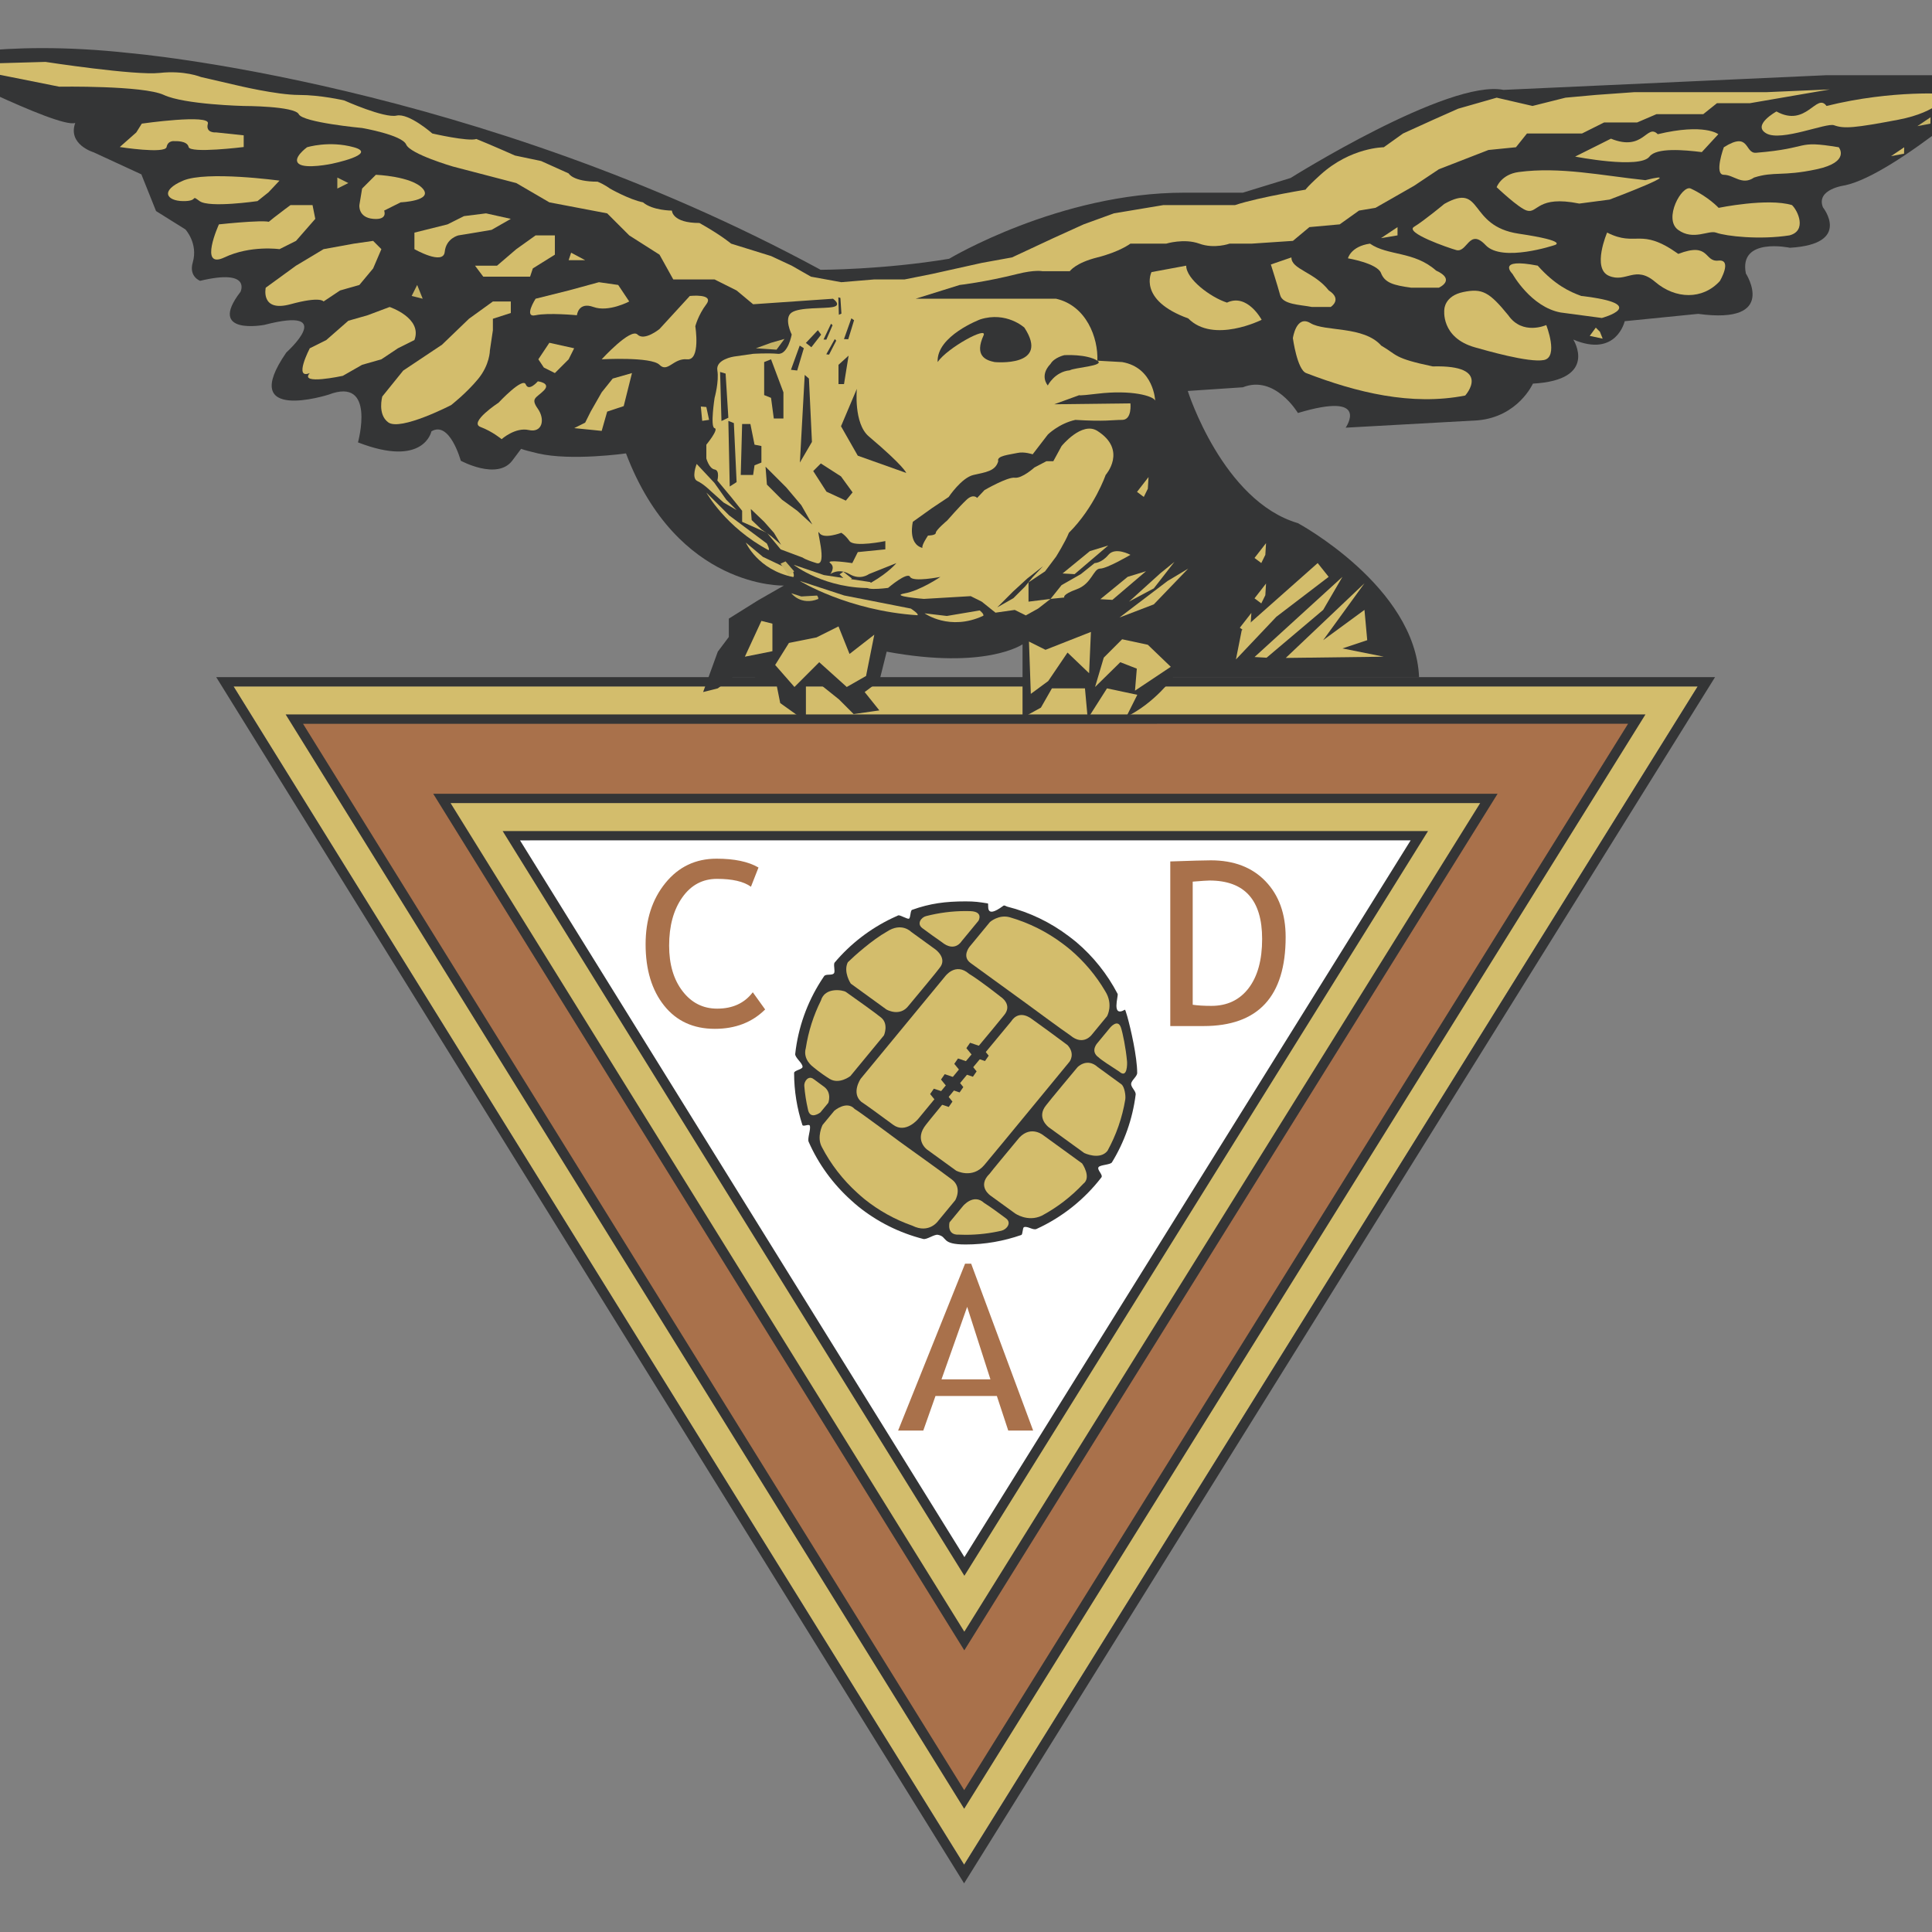 <svg height="1000" viewBox="0 0 1000 1000" width="1000" xmlns="http://www.w3.org/2000/svg"><rect x="0" y="0" width="1000" height="1000" fill="#808080" stroke="none"/><g transform="matrix(4.685 0 0 4.685 -1374.189 -910.325)"><path d="M 399.854 376.636 L 458.771 282 L 341.179 282.001 Z" fill="#c6b366"/><path d="M 480.872 270.147 L 477.989 270.147 L 319.124 270.147 L 399.832 400.316 Z" fill="#d3bd6c"/><path d="m 480.872 270.147 c -.947 1.518 -80.095 128.655 -81.04 130.17 c -.938 -1.518 -79.766 -128.651 -80.708 -130.17 z m -163.667 -1.031 l 82.625 133.261 l 82.965 -133.261 z" fill="#343536"/><path d="m 475.107 273.238 c -2.731 4.389 -72.547 116.526 -75.268 120.901 c -2.716 -4.38 -72.243 -116.516 -74.962 -120.9 c 5.438 0 144.781 -.001 150.23 -.001" fill="#343536"/><path d="M 399.841 392.08 L 473.185 274.269 L 326.795 274.27 Z" fill="#a9714b"/><path d="m 449.162 287.154 c -8.98 14.422 -40.344 64.805 -49.298 79.185 c -8.923 -14.394 -40.16 -64.776 -49.094 -79.184 c 17.878 0 80.481 -.001 98.392 -.001" fill="#a9714b"/><path d="M 399.853 376.637 L 458.771 282 L 341.179 282.001 Z" fill="#343536"/><path d="m 456.848 283.03 c -.938 1.51 -56.056 90.041 -56.993 91.545 c -.933 -1.505 -55.823 -90.035 -56.757 -91.543 c 1.854 0 113.27 -.002 113.75 -.002" fill="#d3bd6c"/><path d="m 451.084 286.124 c -3.458 5.557 -47.774 76.734 -51.222 82.274 c -3.438 -5.545 -47.568 -76.723 -51.011 -82.274 z" fill="#343536"/><path d="m 449.166 287.148 c -2.652 4.26 -46.65 74.934 -49.3 79.188 c -2.637 -4.26 -46.458 -74.921 -49.098 -79.186 z" fill="#fff"/><path d="m 398.004 300.173 l -5.13 -3.723 c -2.776 1.213 -5.179 3.112 -7.01 5.478 l 6.69 4.853 z" fill="#d3bd6c"/><path d="m 407.745 317.804 l 7.03 5.102 c 1.66 -2.43 2.732 -5.286 3.024 -8.369 l -4.605 -3.34 z" fill="#d3bd6c"/><path d="m 382.12 312.747 c 0 .032 -.004 .065 -.004 .096 c 0 1.929 .314 3.78 .881 5.522 l 2.571 -3.116 z" fill="#d3bd6c"/><path d="m 397.275 330.498 c .891 .137 1.796 .23 2.725 .23 c 1.968 0 3.857 -.331 5.633 -.921 l -4.873 -3.535 z" fill="#d3bd6c"/><path d="m 391.871 307.604 l -6.646 -4.82 c -1.716 2.513 -2.795 5.486 -3.04 8.691 l 4.063 2.948 z" fill="#d3bd6c"/><path d="m 401.441 325.447 l 5.397 3.916 c 2.898 -1.204 5.403 -3.155 7.298 -5.604 l -7.071 -5.13 z" fill="#d3bd6c"/><path d="m 402.184 295.106 c -.72 -.088 -1.443 -.146 -2.184 -.146 c -2.085 0 -4.077 .377 -5.939 1.033 l 4.623 3.355 z" fill="#d3bd6c"/><path d="m 416.814 306.81 l -2.939 3.561 l 3.986 2.893 c .006 -.141 .022 -.278 .022 -.421 c .001 -2.118 -.388 -4.146 -1.069 -6.033" fill="#d3bd6c"/><path d="M 412.331 310.568 L 406 305.974 L 400.55 312.582 L 399.867 313.408 L 394.244 320.226 L 400.575 324.818 L 406.199 318 L 406.879 317.177 Z" fill="#d3bd6c"/><path d="M 405.134 305.347 L 398.867 300.801 L 393.418 307.408 L 392.738 308.233 L 387.114 315.051 L 393.38 319.598 L 399.002 312.779 L 399.684 311.955 Z" fill="#d3bd6c"/><path d="m 393.564 321.049 l -.867 -.627 l -6.262 -4.546 l -3.01 3.648 c 1.021 2.529 2.608 4.762 4.599 6.564 c .264 .238 .528 .477 .806 .701 c 2.084 1.673 4.547 2.883 7.241 3.49 l 3.825 -4.636 z" fill="#d3bd6c"/><path d="m 411.564 299.226 c -.269 -.23 -.555 -.445 -.838 -.659 c -2.125 -1.602 -4.608 -2.746 -7.315 -3.271 l -3.86 4.682 l 6.264 4.545 l .865 .628 l 6.331 4.594 l 3.359 -4.073 c -1.099 -2.501 -2.751 -4.699 -4.806 -6.446" fill="#d3bd6c"/><path d="m 417.848 306.565 c -.127 -.44 -.219 -.708 -.246 -.708 c -1.541 .894 -.697 -1.531 -.81 -1.746 c -1.14 -2.186 -2.685 -4.124 -4.547 -5.706 c -.272 -.231 -.558 -.444 -.841 -.661 c -1.996 -1.512 -4.295 -2.642 -6.795 -3.269 c -.145 -.037 -.313 -.189 -.436 -.104 c -2.17 1.612 -1.542 -.227 -1.726 -.256 c -.971 -.154 -1.434 -.223 -2.447 -.223 c -2.228 0 -3.931 .223 -5.917 .935 c -.213 .076 -.147 .897 -.355 .979 c -.158 .061 -1.016 -.44 -1.17 -.371 c -.223 .098 -.446 .2 -.665 .306 c -2.456 1.169 -4.622 2.848 -6.36 4.904 c -.181 .217 .09 .966 -.081 1.189 c -.216 .281 -.888 .029 -1.091 .324 c -.116 .172 -.231 .346 -.344 .522 c -1.518 2.38 -2.519 5.121 -2.845 8.061 c -.046 .416 .829 1.016 .81 1.436 c -.012 .282 -.933 .384 -.933 .667 c 0 2.006 .328 3.932 .913 5.745 c .079 .245 .733 -.157 .82 .084 c .141 .383 -.288 1.411 -.125 1.783 c 1.09 2.478 2.702 4.669 4.688 6.456 c .264 .238 .529 .478 .805 .699 c 2.079 1.671 4.514 2.899 7.171 3.577 c .385 .098 1.216 -.534 1.609 -.46 c 1.142 .215 .267 1.069 3.07 1.069 c 2.154 0 4.219 -.379 6.148 -1.049 c .176 -.06 .129 -.8 .302 -.866 c .394 -.146 .999 .374 1.38 .2 c 2.833 -1.291 5.288 -3.257 7.169 -5.697 c .216 -.281 -.518 -.837 -.315 -1.131 c .18 -.264 1.309 -.257 1.478 -.53 c 1.366 -2.228 2.276 -4.763 2.621 -7.476 c .053 -.407 -.522 -.787 -.497 -1.203 c .023 -.389 .666 -.807 .666 -1.202 c -.001 -1.778 -.711 -4.887 -1.104 -6.278" fill="#343536"/><path d="m 384.827 316.147 l -.877 1.063 c 0 0 -1.168 .907 -1.38 -.379 c -.191 -.833 -.324 -1.684 -.396 -2.556 c -.038 -.472 .432 -1.186 1.01 -.767 c .393 .282 .829 .601 1.186 .87 c .882 .669 .457 1.769 .457 1.769" fill="#d3bd6c"/><path d="m 390.977 308.69 l -3.711 4.5 c 0 0 -1.238 .964 -2.293 .308 c -1.055 -.654 -1.827 -1.323 -1.827 -1.323 c 0 0 -1.164 -.798 -.806 -2.067 c .287 -1.859 .856 -3.628 1.669 -5.255 c .442 -1.55 2.474 -1.16 2.762 -.957 c .984 .695 3.233 2.291 3.896 2.837 c .858 .705 .31 1.957 .31 1.957" fill="#d3bd6c"/><path d="m 400.428 298.91 l 2.256 -2.736 c 0 0 .986 -.88 2.213 -.522 c 2.129 .618 4.1 1.612 5.83 2.915 c .283 .214 .569 .43 .838 .659 c 1.533 1.303 2.842 2.858 3.865 4.602 c .922 1.476 .19 2.75 .19 2.75 l -1.643 1.995 c 0 0 -.94 1.38 -2.435 .105 c -.644 -.415 -4.862 -3.527 -4.862 -3.527 l -.865 -.628 c 0 0 -4.279 -3.105 -5.272 -3.826 c -.992 -.72 -.115 -1.787 -.115 -1.787" fill="#d3bd6c"/><path d="m 407.323 306.891 c 1.069 .756 2.816 2.047 3.939 2.883 c .883 .979 .217 1.826 .217 1.826 c 0 0 -8.099 9.857 -9.42 11.423 c -1.325 1.565 -3.101 .622 -3.101 .622 l -3.222 -2.337 c 0 0 -1.492 -1.082 -.079 -2.795 c .271 -.396 9.411 -11.41 9.411 -11.41 c 0 0 .739 -1.331 2.255 -.212" fill="#d3bd6c"/><path d="m 395.621 295.519 c 1.401 -.36 2.865 -.559 4.379 -.559 c .179 0 .356 .003 .534 .009 c 1.469 .058 .886 1.061 .886 1.061 l -1.872 2.271 c 0 0 -.749 1.265 -2.188 .086 c -.65 -.445 -1.472 -1.042 -2.135 -1.532 c -.664 -.486 -.132 -1.202 .396 -1.336" fill="#d3bd6c"/><path d="m 391.248 305.833 l -3.934 -2.854 c 0 0 -.861 -1.279 -.332 -2.362 c .739 -.72 2.707 -2.481 4.32 -3.385 c 1.624 -1.071 2.666 .014 2.666 .014 l 2.708 1.964 c 0 0 1.328 .964 .458 2.017 c -.351 .483 -2.192 2.695 -3.43 4.18 c -.978 1.298 -2.456 .426 -2.456 .426" fill="#d3bd6c"/><path d="m 388.416 313.474 l 4.322 -5.24 l .68 -.825 l 4.289 -5.203 c 0 0 1.158 -1.641 2.674 -.309 c 1.221 .737 3.48 2.527 3.48 2.527 c 0 0 1.41 .879 .349 2.086 c -1.288 1.605 -4.526 5.445 -4.526 5.445 l -.682 .824 l -4.25 5.153 c 0 0 -1.372 1.665 -2.758 .642 c -1.265 -.934 -3.015 -2.214 -3.519 -2.537 c -1.155 -.99 -.059 -2.563 -.059 -2.563" fill="#d3bd6c"/><path d="m 398.853 326.905 l -1.87 2.266 c 0 0 -.987 1.49 -2.872 .549 c -1.933 -.678 -3.715 -1.673 -5.281 -2.931 c -.278 -.224 -.542 -.463 -.806 -.701 c -1.588 -1.439 -2.92 -3.15 -3.913 -5.066 c -.595 -1.105 .084 -2.434 .084 -2.434 l 1.294 -1.565 c 0 0 1.365 -1.176 2.25 -.198 c .516 .29 4.958 3.598 4.958 3.598 l .867 .627 c 0 0 3.747 2.677 4.925 3.575 c 1.177 .898 .364 2.28 .364 2.28" fill="#d3bd6c"/><path d="m 403.954 330.276 c -1.271 .293 -2.595 .451 -3.954 .451 c -.247 0 -.49 -.006 -.733 -.018 c -1.403 .085 -1.046 -1.357 -1.046 -1.357 l 1.48 -1.796 c 0 0 1.165 -1.434 2.337 -.356 c .633 .393 1.639 1.129 2.425 1.718 c .661 .495 .06 1.229 -.509 1.358" fill="#d3bd6c"/><path d="m 412.99 325.1 c -1.319 1.401 -2.859 2.593 -4.567 3.512 c -1.585 .752 -2.983 -.263 -2.983 -.263 l -2.666 -1.933 c 0 0 -1.572 -1.026 -.119 -2.44 c .143 -.212 2.025 -2.48 3.283 -3.993 c 1.336 -1.399 2.686 -.22 2.686 -.22 l 4.246 3.08 c 0 0 1.077 1.545 .12 2.257" fill="#d3bd6c"/><path d="m 417.637 315.78 c -.335 2.025 -1.012 3.936 -1.968 5.675 c -.854 1.064 -2.567 .235 -2.567 .235 l -3.908 -2.835 c 0 0 -1.448 -1.052 -.293 -2.453 c .31 -.424 3.453 -4.186 3.453 -4.186 c 0 0 1.039 -1.107 2.246 -.018 c .774 .554 1.914 1.388 2.603 1.896 c .36 .266 .501 1.276 .434 1.686" fill="#d3bd6c"/><path d="m 416.978 312.701 c -.867 -.557 -2.082 -1.351 -2.252 -1.548 c -1.047 -.712 -.147 -1.636 -.147 -1.636 l 1.389 -1.682 c 0 0 .847 -1.026 1.192 .002 c .197 .585 .544 2.294 .672 3.735 c .02 .232 .052 1.939 -.854 1.129" fill="#d3bd6c"/><path d="M 398.134 316.602 L 396.9 316.188 L 396.077 315.177 L 396.488 314.584 L 397.721 314.999 L 398.543 316.009 Z" fill="#343536"/><path d="M 399.335 314.999 L 398.102 314.585 L 397.278 313.575 L 397.689 312.982 L 398.922 313.398 L 399.744 314.406 Z" fill="#343536"/><path d="M 400.803 313.265 L 399.571 312.85 L 398.746 311.84 L 399.158 311.247 L 400.392 311.663 L 401.213 312.672 Z" fill="#343536"/><path d="M 402.139 311.529 L 400.905 311.115 L 400.082 310.105 L 400.493 309.512 L 401.727 309.928 L 402.549 310.938 Z" fill="#343536"/><path d="m 301.63 207.889 c -.86 2.383 2.03 3.244 2.03 3.244 l 5.274 2.435 l 1.623 4.056 l 3.243 2.028 c 0 0 1.427 1.536 .812 3.651 c -.457 1.571 .812 2.028 .812 2.028 c 5.73 -1.369 4.462 1.217 4.462 1.217 c -3.752 4.868 2.636 3.65 2.636 3.65 c 8.214 -2.129 2.434 3.043 2.434 3.043 c -5.477 7.909 4.665 4.665 4.665 4.665 c 5.273 -2.028 3.244 5.273 3.244 5.273 c 7.303 2.84 8.114 -1.217 8.114 -1.217 c 2.028 -1.216 3.244 3.245 3.244 3.245 c 0 0 4.007 2.181 5.681 0 l 1.215 -1.622 c 0 0 -2.079 -.051 1.624 .812 c 3.702 .861 9.734 0 9.734 0 c 5.679 15.008 17.443 14.602 17.443 14.602 l -2.84 1.623 l -3.243 2.028 v 2.028 l -1.218 1.622 l -1.622 4.463 l 1.622 -.407 l 1.622 -1.217 h 2.436 l 2.432 .812 l .406 2.029 l 2.839 2.027 v -1.621 v -2.436 h 1.623 l 2.029 1.623 l 1.623 1.623 l 2.84 -.406 l -1.624 -2.027 l 1.624 -1.217 l .809 -3.246 c 10.953 2.028 15.009 -.811 15.009 -.811 v 8.113 l 2.029 -1.116 l 1.216 -2.13 h 3.651 l .305 3.348 l 2.129 -3.348 l 3.348 .711 l -1.219 2.434 c 3.143 -1.521 5.174 -4.361 5.174 -4.361 h 27.176 C 449.692 259.1 436.71 252.104 436.71 252.104 C 428.396 249.669 424.541 237.5 424.541 237.5 l 6.084 -.406 c 3.551 -1.419 6.085 2.84 6.085 2.84 c 8.114 -2.434 5.274 1.623 5.274 1.623 l 14.603 -.811 c 4.465 -.406 6.085 -4.057 6.085 -4.057 c 7.301 -.405 4.462 -4.867 4.462 -4.867 c 4.767 2.027 5.679 -2.029 5.679 -2.029 l 8.113 -.811 c 8.926 1.216 5.274 -4.463 5.274 -4.463 c -.811 -4.056 4.866 -2.839 4.866 -2.839 c 6.898 -.406 3.651 -4.462 3.651 -4.462 c -.813 -2.028 2.433 -2.434 2.433 -2.434 c 5.679 -1.217 17.85 -12.169 17.85 -12.169 h -19.877 l -35.696 1.622 c -6.083 -1.216 -23.528 9.735 -23.528 9.735 l -5.273 1.623 h -6.488 c -13.793 0 -25.962 7.302 -25.962 7.302 c -7.303 1.217 -14.198 1.217 -14.198 1.217 c -38.129 -20.688 -76.26 -23.934 -76.26 -23.934 c -14.604 -1.622 -22.717 .811 -22.717 .811 c 0 0 14.754 7.556 16.629 6.898" fill="#343536"/><path d="m 409.787 238.971 l 2.787 -1.015 c 0 0 -.321 .125 1.979 -.152 c 3.803 -.457 6.184 .255 6.389 .761 c .203 .508 0 0 0 0 c 0 0 -.152 -3.65 -3.651 -4.258 c 0 0 -.149 0 -2.737 -.153 c .1 -2.535 -1.217 -6.084 -4.564 -6.845 h -15.514 l 4.867 -1.52 c 0 0 2.738 -.305 6.388 -1.218 c 1.918 -.48 2.739 -.305 2.739 -.305 h 3.042 c 0 0 .609 -.912 3.043 -1.521 c 2.434 -.608 3.65 -1.521 3.65 -1.521 h 3.955 c 0 0 1.978 -.608 3.652 0 c 1.672 .609 3.347 0 3.347 0 h 2.434 l 4.564 -.305 l 1.824 -1.521 l 3.348 -.304 l 2.13 -1.521 l 1.823 -.305 l 4.261 -2.434 l 2.737 -1.826 l 5.477 -2.129 l 3.042 -.304 l 1.218 -1.522 h 6.086 l 2.433 -1.216 h 3.651 l 2.129 -.913 h 5.172 l 1.522 -1.217 h 3.65 l 8.822 -1.52 l -6.998 .303 h -7.907 h -6.694 l -4.26 .305 l -3.348 .304 l -3.649 .914 l -3.955 -.914 l -4.259 1.218 l -2.739 1.217 l -3.346 1.521 l -2.132 1.522 c 0 0 -3.648 0 -6.996 3.041 c -3.346 3.043 -.912 1.521 -.912 1.521 c 0 0 -5.781 .913 -8.518 1.825 h -7.912 l -5.474 .913 l -3.348 1.218 l -3.347 1.52 l -4.563 2.13 l -3.348 .608 l -5.477 1.217 l -3.042 .608 h -3.347 l -3.651 .305 l -3.347 -.609 l -2.129 -1.217 l -2.282 -1.064 l -4.412 -1.369 c 0 0 -1.065 -.913 -3.498 -2.282 c -3.042 0 -3.042 -1.368 -3.042 -1.368 c 0 0 -2.129 0 -3.194 -.913 c -1.523 -.305 -3.652 -1.522 -3.652 -1.522 c 0 0 -.607 -.456 -1.37 -.76 c -2.736 0 -3.192 -.913 -3.192 -.913 l -3.042 -1.369 l -2.892 -.608 c 0 0 -2.738 -1.217 -4.26 -1.825 c -.912 .305 -4.867 -.609 -4.867 -.609 c 0 0 -2.586 -2.281 -3.954 -1.977 c -1.37 .305 -5.781 -1.674 -5.781 -1.674 c 0 0 -2.587 -.608 -5.02 -.608 c -2.433 0 -6.846 -1.064 -6.846 -1.064 l -3.954 -.913 c 0 0 -1.825 -.76 -4.563 -.455 c -2.739 .303 -12.626 -1.219 -12.626 -1.219 l -10.648 .305 l 12.168 2.434 c 0 0 9.28 -.151 11.562 .913 c 2.282 1.064 8.823 1.218 8.823 1.218 c 0 0 5.627 0 6.084 .912 c .457 .913 6.997 1.521 6.997 1.521 c 0 0 4.411 .76 4.867 1.825 c .457 1.064 5.173 2.434 5.173 2.434 l 6.997 1.826 l 3.651 2.129 l 6.388 1.217 l 2.434 2.434 l 3.348 2.131 l 1.52 2.737 h 4.565 l 2.432 1.218 l 1.825 1.521 l 8.824 -.609 c 0 0 1.014 .71 0 .912 c -1.014 .203 -3.65 0 -4.563 .609 c -.913 .607 0 2.434 0 2.434 c 0 0 -.406 2.23 -1.521 2.13 c -1.116 -.103 -2.74 0 -2.74 0 l -2.128 .304 c 0 0 -2.028 .305 -1.826 1.521 c .203 1.217 -.303 3.042 -.303 3.042 c 0 0 -.506 3.244 0 3.346 c .506 .103 -.912 1.826 -.912 1.826 v 1.521 c 0 0 .302 1.116 .912 1.218 c .608 .102 .303 1.217 .303 1.217 l 1.521 1.825 l 1.218 1.521 v 1.218 l 2.738 1.216 l 1.52 1.827 l 2.436 .912 c 0 0 .201 .204 1.52 .608 c 1.319 .406 -.152 -4.107 .304 -3.348 c .456 .762 2.434 0 2.434 0 c 0 0 .406 .204 .913 .914 c .507 .71 3.955 0 3.955 0 v .913 l -3.043 .304 l -.609 1.217 c 0 0 -3.041 -.456 -2.432 0 c .607 .456 0 1.217 0 1.217 c 0 0 .911 -.709 2.129 0 c 1.218 .711 2.13 0 2.13 0 l 3.043 -1.217 c 0 0 -.813 1.015 -2.74 2.129 c -1.925 1.117 1.827 .608 1.827 .608 c 0 0 2.13 -1.824 2.432 -1.216 c .305 .608 3.347 0 3.347 0 c 0 0 -2.231 1.521 -3.954 1.824 c -1.724 .305 2.13 .609 2.13 .609 l 5.171 -.305 l 1.217 .608 l 1.521 1.217 l 2.129 -.303 l 1.22 .607 l 1.367 -.761 l 1.369 -1.065 l 1.52 -.152 c 0 0 -.303 -.304 1.371 -.913 c 1.674 -.608 1.826 -2.281 2.584 -2.281 c .762 0 3.348 -1.521 3.348 -1.521 c 0 0 -1.672 -.912 -2.434 0 c -.76 .913 -1.522 .913 -1.522 .913 l -1.52 1.217 l -2.131 1.216 l -1.217 1.522 l -2.436 .304 v -2.13 l 1.826 -1.216 l 1.217 -1.623 c 0 0 1.017 -1.622 1.42 -2.638 c 2.84 -2.838 4.058 -6.388 4.058 -6.388 c 0 0 2.435 -2.738 -.913 -4.868 c -1.714 -1.09 -3.955 1.674 -3.955 1.674 l -.912 1.673 h -.762 l -1.326 .694 c 0 0 -1.359 1.233 -2.173 1.131 c -.812 -.101 -3.346 1.369 -3.346 1.369 l -.81 .862 c 0 0 -.408 -.507 -1.167 .203 c -.761 .71 -2.13 2.282 -2.13 2.282 c 0 0 -1.266 1.064 -1.268 1.367 c 0 .305 -.861 .305 -.861 .305 c 0 0 -.761 1.116 -.611 1.369 c -1.67 -.456 -1.063 -2.89 -1.063 -2.89 l 2.13 -1.521 l 1.825 -1.217 c 0 0 1.42 -2.13 2.738 -2.434 c 1.318 -.305 2.434 -.405 2.738 -1.521 c -.203 -.608 1.217 -.71 2.129 -.913 c .756 -.166 1.674 .153 1.674 .153 l 1.675 -2.18 c 0 0 1.216 -1.218 3.042 -1.624 c 3.347 .203 4.055 0 5.171 0 c 1.116 0 .913 -1.825 .913 -1.825 z" fill="#d3bd6c"/><path d="m 414.553 234.153 c -1.217 -.76 -3.652 -.608 -3.652 -.608 c 0 0 -1.113 .254 -1.52 .964 c -1.27 1.318 -.304 2.383 -.304 2.383 c 0 0 .76 -1.52 2.433 -1.673 c .458 -.305 3.968 -.486 3.043 -1.066" fill="#343536"/><path d="m 401.978 231.365 c -1.015 2.232 .201 2.737 1.215 2.941 c 0 0 6.188 .607 3.297 -3.804 c 0 0 -1.977 -1.825 -4.867 -.913 c 0 0 -4.868 1.826 -4.716 4.717 c 1.065 -1.572 5.561 -4.017 5.071 -2.941" fill="#343536"/><path d="m 386.308 241.219 l -.078 .179 l 1.854 3.252 l 5.352 1.905 c 0 0 -.179 -.688 -4.134 -4.035 c -1.692 -1.431 -1.321 -5.256 -1.321 -5.256 z" fill="#343536"/><path d="m 386.563 234.61 v 2.129 z" fill="#343536"/><path d="M 387.07 233.596 L 385.954 234.61 L 385.954 236.739 L 386.563 236.739 Z" fill="#343536"/><path d="M 381.688 245.409 L 382.222 235.726 L 382.688 236.131 L 383.02 243.128 Z" fill="#343536"/><path d="M 375.155 246.779 L 375.307 241.15 L 376.22 241.15 L 376.677 243.433 L 377.437 243.585 L 377.437 245.409 L 376.677 245.714 L 376.522 246.779 Z" fill="#343536"/><path d="M 377.893 245.866 L 378.045 247.844 L 379.718 249.518 L 381.392 250.733 L 383.063 252.255 L 381.847 250.126 L 380.176 248.148 Z" fill="#343536"/><path d="M 403.491 261.41 L 405.273 260.394 L 406.557 259.112 L 407.421 258.055 L 408.564 256.848 L 406.798 258.23 L 405.238 259.661 Z" fill="#343536"/><path d="M 376.265 250.539 L 376.363 251.764 L 377.445 252.799 L 378.528 253.552 L 379.61 254.494 L 378.823 253.175 L 377.741 251.951 Z" fill="#343536"/><path d="m 370.286 245.563 c 0 0 -.626 1.567 .068 1.887 c .694 .317 1.483 1.105 1.483 1.105 l 1.417 1.268 l 1.443 .837 l -1.139 -1.141 l -1.317 -1.866 z" fill="#d3bd6c"/><path d="M 377.741 234.307 L 377.741 237.956 L 378.501 238.261 L 378.806 240.542 L 379.87 240.542 L 379.87 237.651 L 378.501 234.002 Z" fill="#343536"/><path d="M 373.024 240.818 L 372.873 235.399 L 373.481 235.58 L 373.785 240.456 Z" fill="#343536"/><path d="M 373.938 248.054 L 373.785 240.809 L 374.394 241.05 L 374.697 247.57 Z" fill="#343536"/><path d="m 371.359 248.729 l 2.514 2.518 l 4.166 3.109 c 0 0 .372 .711 .173 .726 c -4.738 -2.532 -6.853 -6.353 -6.853 -6.353" fill="#d3bd6c"/><path d="m 375.715 254.248 l 1.891 1.583 l 3.298 1.568 c 0 0 .229 .57 .045 .658 c -3.906 -.78 -5.234 -3.809 -5.234 -3.809" fill="#d3bd6c"/><path d="m 381.007 256.707 l 3.338 1.133 l 5.106 .771 c 0 0 .626 .522 .447 .656 c -5.411 .178 -8.891 -2.56 -8.891 -2.56" fill="#d3bd6c"/><path d="m 381.685 258.492 l 4.894 1.602 l 7.37 1.448 c 0 0 .959 .619 .722 .736 c -7.683 -.503 -12.986 -3.786 -12.986 -3.786" fill="#d3bd6c"/><path d="m 395.463 262.066 l 2.459 .292 l 3.633 -.612 c 0 0 .504 .392 .397 .59 c -3.711 1.734 -6.489 -.27 -6.489 -.27" fill="#d3bd6c"/><path d="m 380.741 259.849 l 1.103 .354 l 1.749 -.1 c 0 0 .188 .271 .117 .383 c -1.913 .765 -2.969 -.637 -2.969 -.637" fill="#c6b366"/><path d="M 370.896 240.801 L 370.744 239.222 L 371.353 239.273 L 371.655 240.694 Z" fill="#d3bd6c"/><path d="M 380.441 257.887 L 379.547 256.576 L 380.104 256.329 L 381.056 257.428 Z" fill="#c6b366"/><path d="M 376.828 232.784 L 378.501 232.177 L 379.984 231.751 L 379.109 232.938 Z" fill="#c6b366"/><path d="M 387.003 258.684 L 386.071 257.76 L 386.482 257.472 L 387.427 258.219 Z" fill="#d3bd6c"/><path d="M 412.035 257.739 L 410.707 257.662 L 413.725 255.194 L 415.751 254.574 Z" fill="#d3bd6c"/><path d="M 416.212 260.581 L 414.884 260.505 L 417.9 258.036 L 419.927 257.415 Z" fill="#d3bd6c"/><path d="M 440.107 258.036 L 434.329 262.447 L 429.863 267.162 L 430.499 263.952 L 438.893 256.515 Z" fill="#d3bd6c"/><path d="M 433.249 266.971 L 431.919 266.894 L 441.629 258.036 L 439.5 261.688 Z" fill="#d3bd6c"/><path d="M 419.682 249.208 L 418.934 248.649 L 420.206 247.012 L 420.129 248.301 Z" fill="#d3bd6c"/><path d="M 431.041 264.218 L 430.293 263.657 L 431.566 262.022 L 431.488 263.31 Z" fill="#d3bd6c"/><path d="M 432.664 260.971 L 431.915 260.412 L 433.188 258.776 L 433.111 260.065 Z" fill="#d3bd6c"/><path d="M 432.664 256.51 L 431.915 255.951 L 433.188 254.313 L 433.111 255.602 Z" fill="#d3bd6c"/><path d="M 435.367 266.995 L 444.063 258.747 L 439.5 265.033 L 444.063 261.688 L 444.368 265.033 L 441.629 265.945 L 446.191 266.858 Z" fill="#d3bd6c"/><path d="M 409.126 269.547 L 407.201 270.965 L 406.997 265.186 L 408.822 266.098 L 413.842 264.121 L 413.641 268.684 L 411.257 266.402 Z" fill="#d3bd6c"/><path d="M 418.71 270.611 L 418.912 268.178 L 417.086 267.467 L 414.299 270.205 L 415.261 266.961 L 417.289 264.932 L 420.129 265.54 L 422.665 267.975 Z" fill="#d3bd6c"/><path d="M 418.051 260.773 L 421.518 257.636 L 423.072 256.376 L 420.789 259.311 Z" fill="#d3bd6c"/><path d="M 420.789 261.077 L 416.996 262.53 L 422.31 258.492 L 424.592 257.123 Z" fill="#d3bd6c"/><path d="M 445.889 220.615 L 447.715 219.398 L 447.715 220.311 Z" fill="#d3bd6c"/><path d="M 470.076 230.959 L 470.379 231.72 L 468.951 231.415 L 469.619 230.503 Z" fill="#d3bd6c"/><path d="M 505.148 208.241 L 506.605 207.26 L 506.586 207.968 Z" fill="#c6b366"/><path d="M 502.236 211.557 L 503.693 210.576 L 503.675 211.284 Z" fill="#d3bd6c"/><path d="M 380.701 235.16 L 381.669 232.487 L 382.124 232.777 L 381.39 235.24 Z" fill="#343536"/><path d="M 382.351 232.193 L 383.675 230.785 L 384.036 231.278 L 382.956 232.67 Z" fill="#343536"/><path d="M 384.603 233.45 L 385.543 231.77 L 385.706 231.941 L 384.911 233.487 Z" fill="#343536"/><path d="M 385.993 229.083 L 385.937 227.156 L 386.164 227.221 L 386.277 228.955 Z" fill="#343536"/><path d="M 384.301 231.816 L 385.125 230.074 L 385.299 230.235 L 384.612 231.831 Z" fill="#343536"/><path d="M 386.558 231.772 L 387.373 229.477 L 387.675 229.682 L 387.032 231.785 Z" fill="#343536"/><path d="M 384.627 248.627 L 386.765 249.614 L 387.511 248.704 L 386.228 246.938 L 384.002 245.508 L 383.162 246.349 Z" fill="#343536"/><path d="m 420.535 224.368 c 0 0 -1.57 3.079 4.061 5.12 c 2.778 2.817 8.108 .152 8.108 .152 c 0 0 -1.578 -2.971 -3.831 -1.901 c -1.8 -.584 -4.505 -2.588 -4.505 -4.082 z" fill="#d3bd6c"/><path d="m 460.419 224.57 c 0 0 2.025 3.65 5.314 4.26 l 4.555 .607 c 0 0 5.57 -1.52 -2.275 -2.434 c -1.266 -.456 -2.91 -1.216 -4.81 -3.347 c -4.683 -.911 -2.784 .914 -2.784 .914" fill="#d3bd6c"/><path d="m 433.721 223.528 c 0 0 .748 2.346 1.03 3.39 c .285 1.042 2.17 1.042 3.515 1.303 h 2.066 c 0 0 1.33 -.834 -.208 -1.824 c -1.653 -2.087 -4.132 -2.315 -4.132 -3.651 z" fill="#d3bd6c"/><path d="m 452.886 228.501 c 0 0 -.438 3.113 3.405 4.187 c 1.08 .302 5.936 1.719 7.595 1.395 c 1.657 -.321 .261 -3.864 .261 -3.864 c 0 0 -2.619 1.182 -4.188 -1.072 c -2.099 -2.577 -2.882 -3.012 -4.978 -2.577 c -2.095 .434 -2.095 1.931 -2.095 1.931" fill="#d3bd6c"/><path d="m 436.154 231.664 c 0 0 .468 3.475 1.463 3.858 c 5.533 2.129 11.619 3.651 17.574 2.482 c 0 0 3.091 -3.399 -3.582 -3.216 c -4.392 -.92 -3.875 -1.25 -5.693 -2.298 c -1.952 -2.206 -6.225 -1.517 -7.813 -2.481 c -1.583 -.965 -1.949 1.655 -1.949 1.655" fill="#d3bd6c"/><path d="m 442.238 222.846 c 0 0 3.232 .542 3.65 1.623 c .42 1.082 1.368 1.353 3.348 1.623 h 3.041 c 0 0 1.961 -.864 -.303 -1.894 c -2.435 -2.163 -5.326 -1.605 -7.303 -2.975 c -2.128 .305 -2.433 1.623 -2.433 1.623" fill="#d3bd6c"/><path d="m 449.54 219.366 c -1.063 .641 3.751 2.314 4.662 2.567 c 1.222 .339 1.423 -2.484 3.247 -.544 c 1.826 1.94 7.607 0 7.607 0 c 0 0 1.723 -.421 -3.955 -1.265 c -5.681 -.844 -3.857 -5.734 -8.216 -3.289 c .001 .001 -2.282 1.89 -3.345 2.531" fill="#d3bd6c"/><path d="m 467.338 211.606 c 0 0 7.148 1.402 8.214 0 c .763 -1.008 3.802 -.742 5.78 -.495 l 1.824 -1.978 c 0 0 -1.521 -1.235 -6.691 0 c -1.219 -1.235 -1.521 1.978 -5.171 .494 z" fill="#d3bd6c"/><path d="m 488.477 209.054 c 1.657 .914 6.633 -1.216 7.461 -.912 c 1.109 .407 2.279 .305 7.096 -.608 c 4.543 -.861 5.529 -2.839 5.529 -2.839 c 0 0 -6.086 -.507 -13.453 1.318 c -1.106 -1.523 -2.211 2.434 -5.529 .608 c -.001 0 -2.765 1.521 -1.104 2.433" fill="#d3bd6c"/><path d="m 483.764 213.617 c 1.115 0 2.006 1.218 3.342 .305 c 2.229 -.71 3.119 -.101 6.908 -.913 c 3.785 -.811 2.45 -2.433 2.45 -2.433 c -4.901 -.812 -2.941 .103 -9.134 .608 c -1.296 .105 -.669 -2.435 -3.566 -.608 c 0 0 -1.112 3.041 0 3.041" fill="#d3bd6c"/><path d="m 478.718 219.703 c 1.679 1.216 3.353 0 4.192 .304 c 1.122 .407 4.844 .811 8.104 .304 c 1.957 -.506 .932 -2.737 .279 -3.347 c -2.7 -.811 -8.102 .305 -8.102 .305 c 0 0 -1.121 -1.217 -3.076 -2.13 c -.974 -.455 -3.074 3.347 -1.397 4.564" fill="#d3bd6c"/><path d="m 471.073 224.781 c 1.909 .816 2.894 -1.223 5.118 .678 c 2.227 1.899 5.225 1.997 7.14 -.108 c 0 0 1.427 -2.423 -.175 -2.253 c -1.598 .168 -.906 -2.091 -4.42 -.742 c -4.238 -3.01 -4.582 -.7 -7.866 -2.355 c 0 0 -1.707 3.965 .203 4.78" fill="#d3bd6c"/><path d="m 458.667 214.987 c 0 0 2.435 2.327 3.347 2.586 c 1.217 .346 1.115 -1.725 5.78 -.776 l 3.347 -.441 c 0 0 9.127 -3.438 3.955 -2.145 c -4.867 -.517 -9.431 -1.506 -13.994 -.898 c -1.934 .258 -2.435 1.674 -2.435 1.674" fill="#d3bd6c"/><path d="m 359.791 234.002 c 0 0 3.194 -3.499 3.954 -2.738 c .762 .761 2.435 -.609 2.435 -.609 l 3.346 -3.65 c 0 0 2.739 -.304 1.827 .914 c -.914 1.216 -1.218 2.433 -1.218 2.433 c 0 0 .609 3.803 -.912 3.651 c -1.523 -.152 -2.131 1.521 -3.043 .608 c -.913 -.914 -6.389 -.609 -6.389 -.609" fill="#d3bd6c"/><path d="m 352.489 227.309 l 3.652 -.912 l 3.346 -.913 l 2.129 .305 l 1.216 1.825 c 0 0 -2.28 1.217 -3.954 .607 c -1.674 -.607 -1.824 .913 -1.824 .913 c 0 0 -3.196 -.304 -4.565 0 c -1.37 .304 0 -1.825 0 -1.825" fill="#d3bd6c"/><path d="M 351.88 224.874 L 346.709 224.874 L 345.797 223.657 L 348.23 223.657 L 350.359 221.833 L 352.489 220.311 L 354.619 220.311 L 354.619 222.441 L 352.184 223.962 Z" fill="#d3bd6c"/><path d="m 339.103 220.007 v 1.826 c 0 0 3.194 1.824 3.346 .304 c .153 -1.521 1.522 -1.826 1.522 -1.826 l 3.65 -.607 l 2.13 -1.217 l -2.738 -.609 l -2.434 .305 l -1.826 .913 z" fill="#d3bd6c"/><path d="m 334.54 218.486 c 1.673 .152 1.216 -.913 1.216 -.913 l 1.826 -.913 c 0 0 3.65 -.151 2.434 -1.522 c -1.218 -1.367 -5.172 -1.521 -5.172 -1.521 l -1.521 1.521 l -.302 1.825 c -.001 .001 -.156 1.371 1.519 1.523" fill="#d3bd6c"/><path d="m 326.325 212.4 c .762 .608 3.651 0 3.651 0 c 0 0 5.172 -1.064 2.435 -1.824 c -2.739 -.761 -5.174 0 -5.174 0 c 0 0 -1.674 1.217 -.912 1.824" fill="#d3bd6c"/><path d="m 308.982 207.964 c 0 0 7.608 -1.09 7.302 0 c -.303 1.09 .914 .971 .914 .971 l 3.043 .323 v 1.292 c 0 0 -5.932 .736 -6.086 0 c -.151 -.734 -1.52 -.646 -1.52 -.646 c 0 0 -.761 -.138 -.913 .646 c -.153 .786 -5.172 0 -5.172 0 l 1.826 -1.615 z" fill="#d3bd6c"/><path d="m 313.547 214.262 c 2.587 -1.101 10.648 0 10.648 0 l -1.216 1.293 l -1.217 .97 c 0 0 -5.324 .776 -6.391 0 c -1.062 -.776 0 .016 -1.824 0 c -1.825 -.016 -2.585 -1.164 0 -2.263" fill="#d3bd6c"/><path d="m 317.502 219.095 c 0 0 6.997 -.761 5.477 0 c -1.521 .761 2.433 -2.131 2.433 -2.131 h 2.434 l .303 1.522 l -2.128 2.433 l -1.826 .914 c 0 0 -3.195 -.457 -6.083 .912 c -2.891 1.369 -.61 -3.65 -.61 -3.65" fill="#d3bd6c"/><path d="m 322.675 226.092 l 3.346 -2.435 l 3.042 -1.824 l 3.348 -.609 l 2.129 -.305 l .912 .914 l -.912 2.129 l -1.52 1.826 l -2.131 .608 l -1.826 1.217 c 0 0 -.305 -.609 -3.651 .305 c -3.347 .912 -2.737 -1.826 -2.737 -1.826" fill="#d3bd6c"/><path d="m 327.541 235.523 c -1.824 .761 0 -2.738 0 -2.738 l 1.826 -.912 l 2.434 -2.13 l 2.131 -.608 l 2.432 -.913 c 0 0 3.652 1.217 2.739 3.651 l -1.826 .912 l -1.825 1.218 l -2.13 .608 l -2.13 1.217 c 0 -.001 -4.867 1.064 -3.651 -.305" fill="#d3bd6c"/><path d="m 335.554 238.108 l 2.311 -2.861 l 4.291 -2.863 l 2.973 -2.862 l 2.642 -1.908 h 1.98 v 1.271 l -1.98 .637 v 1.271 l -.331 2.227 c 0 0 0 1.59 -1.322 3.181 c -1.32 1.59 -2.97 2.864 -2.97 2.864 c 0 0 -5.587 2.885 -6.934 1.906 c -1.22 -.885 -.66 -2.863 -.66 -2.863" fill="#d3bd6c"/><path d="m 346.405 241.479 c -1.334 -.504 1.998 -2.689 1.998 -2.689 c 0 0 2.666 -2.858 2.999 -2.017 c .334 .84 1.333 -.337 1.333 -.337 c 0 0 1.499 .168 .667 1.01 c -.834 .839 -1.5 .839 -.667 2.017 c .832 1.178 .5 2.689 -.999 2.354 c -1.5 -.337 -3.001 1.009 -3.001 1.009 c 0 0 -.999 -.843 -2.33 -1.347" fill="#d3bd6c"/><path d="M 352.793 234.002 L 353.402 234.914 L 354.619 235.523 L 356.141 234.002 L 356.749 232.784 L 354.01 232.177 Z" fill="#d3bd6c"/><path d="M 362.225 239.174 L 363.137 235.523 L 361.008 236.131 L 359.791 237.651 L 358.574 239.781 L 357.966 240.999 L 356.749 241.606 L 359.791 241.911 L 360.398 239.781 Z" fill="#d3bd6c"/><path d="M 338.798 227.004 L 340.016 227.309 L 339.406 225.788 Z" fill="#c6b366"/><path d="M 356.414 222.228 L 356.141 223.05 L 356.414 222.225 Z" fill="#c6b366"/><path d="M 357.966 223.05 L 356.414 222.225 L 356.141 223.05 Z" fill="#d3bd6c"/><path d="M 330.585 215.139 L 331.801 214.531 L 330.585 213.922 Z" fill="#c6b366"/><path d="M 378.653 263.207 L 377.437 262.903 L 375.61 266.858 L 378.653 266.25 Z" fill="#d3bd6c"/><path d="M 389.91 264.425 L 387.172 266.555 L 385.954 263.512 L 383.521 264.729 L 380.479 265.338 L 378.957 267.772 L 381.088 270.205 L 383.825 267.467 L 386.867 270.205 L 388.998 268.987 Z" fill="#d3bd6c"/><path d="m 377.115 290.149 l -.833 2.124 c -.795 -.579 -2.045 -.87 -3.751 -.87 c -1.598 0 -2.879 .688 -3.843 2.061 c -.966 1.373 -1.446 3.145 -1.446 5.313 c 0 2.068 .493 3.747 1.482 5.032 c .987 1.287 2.263 1.932 3.827 1.932 c 1.703 0 3.014 -.603 3.933 -1.809 l 1.365 1.9 c -1.439 1.427 -3.29 2.14 -5.557 2.14 c -2.371 0 -4.24 -.857 -5.604 -2.569 c -1.364 -1.712 -2.045 -3.971 -2.045 -6.775 c 0 -2.713 .727 -4.967 2.184 -6.763 c 1.455 -1.796 3.339 -2.692 5.648 -2.692 c 1.974 -.001 3.523 .325 4.64 .976" fill="#a9714b"/><path d="m 425.087 291.71 v 13.601 c .556 .083 1.244 .124 2.067 .124 c 1.742 0 3.113 -.652 4.111 -1.956 c .994 -1.305 1.492 -3.115 1.492 -5.435 c 0 -4.305 -1.939 -6.457 -5.816 -6.457 c -.232 0 -.85 .041 -1.854 .123 m 1.186 15.956 h -3.664 v -18.187 c 2.336 -.082 3.83 -.123 4.486 -.123 c 2.541 0 4.555 .771 6.037 2.313 c 1.482 1.545 2.223 3.6 2.223 6.165 c 0 6.556 -3.025 9.832 -9.082 9.832" fill="#a9714b"/><path d="m 400.169 338.688 l -2.837 8.009 h 5.408 z m 4.538 13.664 l -1.258 -3.82 h -6.779 l -1.348 3.82 h -2.781 l 7.397 -18.433 h .673 l 6.847 18.433 z" fill="#a9714b"/></g></svg>